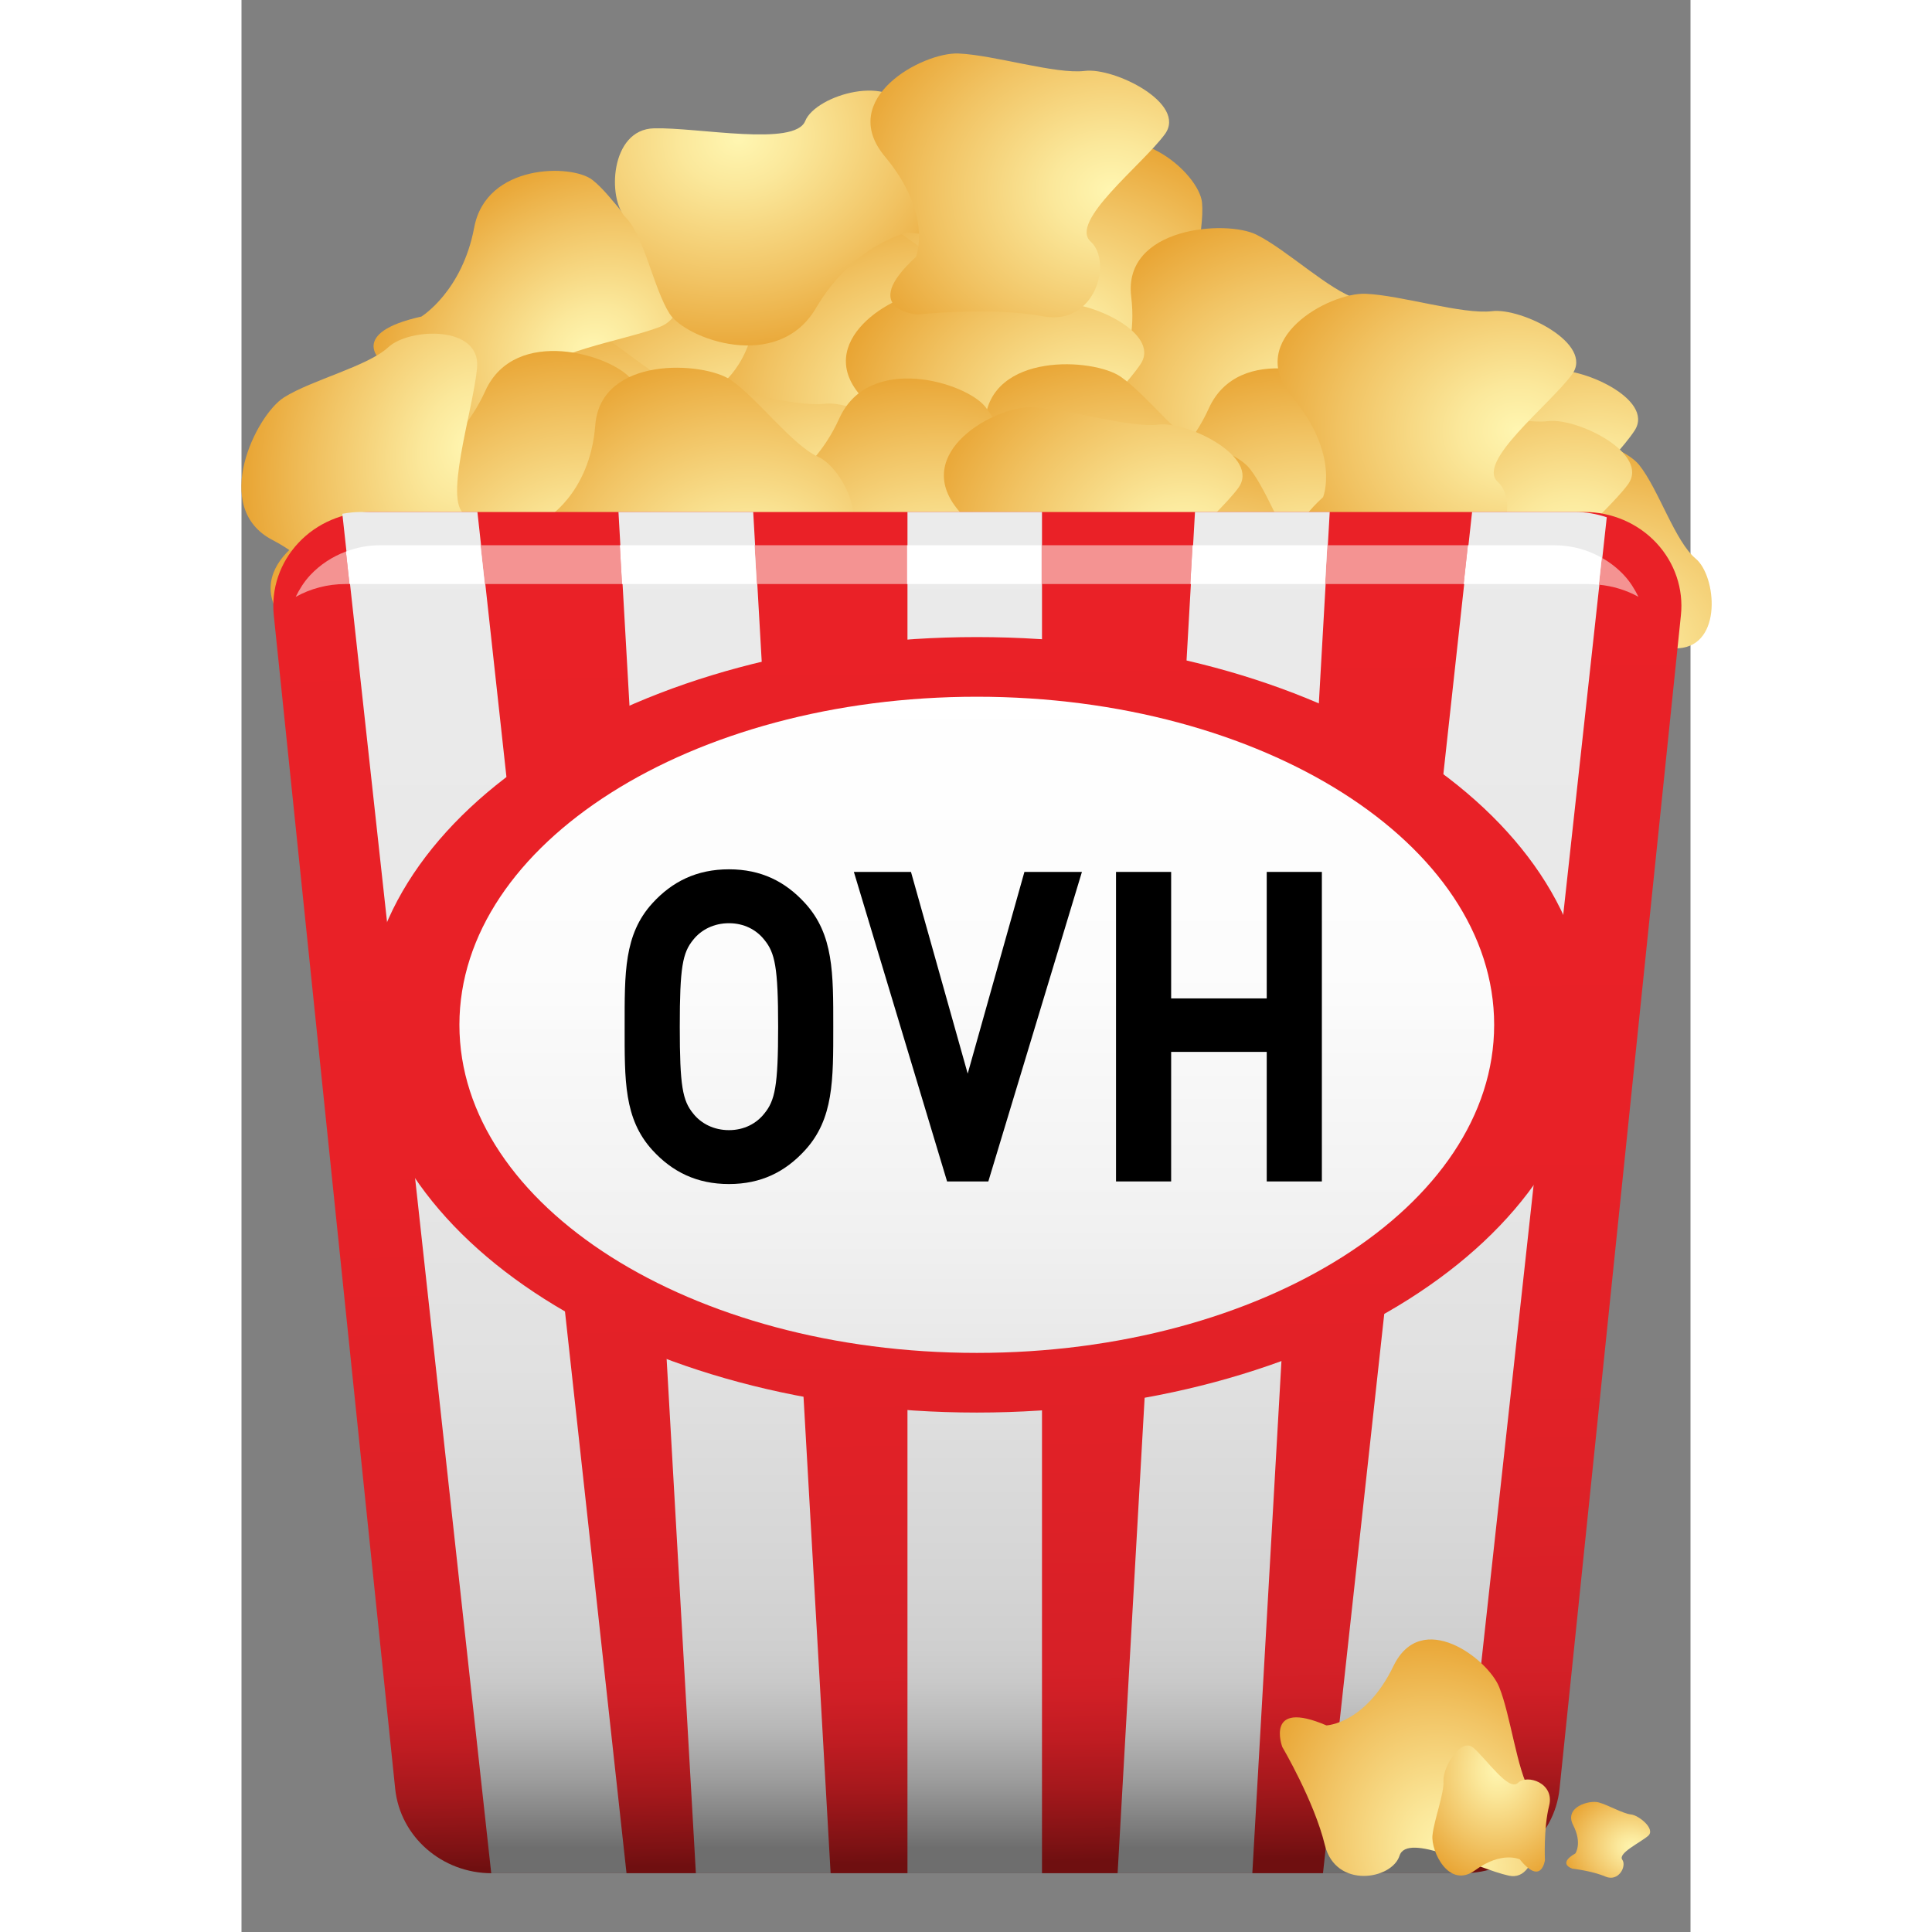 <?xml version="1.0" encoding="UTF-8" standalone="no"?>
<!-- Created with Inkscape (http://www.inkscape.org/) -->
<svg
   xmlns:svg="http://www.w3.org/2000/svg"
   xmlns="http://www.w3.org/2000/svg"
   version="1.0"
   width="72"
   height="72"
   viewBox="0 0 480 640"
   id="Layer_1"
   xml:space="preserve"><rect x="0" y="0" width="480" height="640" fill="#808080" stroke="none"/><defs
   id="defs608" />
<g
   transform="matrix(1.928,0,0,1.928,-223.219,-295.627)"
   id="g3">
	<g
   id="g5">
		
			<radialGradient
   cx="198.111"
   cy="230.892"
   r="39.985"
   id="SVGID_1_"
   gradientUnits="userSpaceOnUse"
   gradientTransform="matrix(1.233,0,0,1,-39.737,0)">
			<stop
   id="stop8"
   style="stop-color:#fff6b1;stop-opacity:1"
   offset="0" />
			<stop
   id="stop10"
   style="stop-color:#fbe89b;stop-opacity:1"
   offset="0.202" />
			<stop
   id="stop12"
   style="stop-color:#f1c363;stop-opacity:1"
   offset="0.619" />
			<stop
   id="stop14"
   style="stop-color:#e79f2b;stop-opacity:1"
   offset="1" />
		</radialGradient>
		<path
   d="M 186.411,204.562 C 186.411,204.562 195.697,206.045 206.839,198.106 C 217.985,190.162 229.596,201.087 230.056,206.05 C 230.523,211.014 227.734,219.952 229.127,223.925 C 230.523,227.898 224.489,238.817 217.522,236.336 C 210.555,233.859 197.09,224.917 193.373,228.392 C 189.658,231.867 175.733,230.873 176.659,223.425 C 177.586,215.979 174.337,206.05 174.337,206.05 C 174.337,206.05 173.874,197.609 186.411,204.562 z"
   id="path16"
   style="fill:url(#SVGID_1_)" />
		
			<radialGradient
   cx="227.352"
   cy="260.132"
   r="39.985"
   id="SVGID_2_"
   gradientUnits="userSpaceOnUse"
   gradientTransform="matrix(1.233,0,0,1,-39.737,0)">
			<stop
   id="stop19"
   style="stop-color:#fff6b1;stop-opacity:1"
   offset="0" />
			<stop
   id="stop21"
   style="stop-color:#fbe89b;stop-opacity:1"
   offset="0.202" />
			<stop
   id="stop23"
   style="stop-color:#f1c363;stop-opacity:1"
   offset="0.619" />
			<stop
   id="stop25"
   style="stop-color:#e79f2b;stop-opacity:1"
   offset="1" />
		</radialGradient>
		<path
   d="M 222.449,233.798 C 222.449,233.798 231.738,235.285 242.883,227.343 C 254.029,219.402 265.642,230.322 266.101,235.291 C 266.567,240.251 263.779,249.191 265.174,253.165 C 266.567,257.132 260.531,268.057 253.57,265.578 C 246.602,263.093 233.134,254.157 229.42,257.632 C 225.704,261.105 211.776,260.113 212.703,252.665 C 213.629,245.217 210.385,235.291 210.385,235.291 C 210.385,235.291 209.917,226.85 222.449,233.798 z"
   id="path27"
   style="fill:url(#SVGID_2_)" />
		
			<radialGradient
   cx="1562.561"
   cy="929.991"
   r="39.987"
   id="SVGID_3_"
   gradientUnits="userSpaceOnUse"
   gradientTransform="matrix(0.719,-0.812,1.002,0.583,-1870.008,967.633)">
			<stop
   id="stop30"
   style="stop-color:#fff6b1;stop-opacity:1"
   offset="0" />
			<stop
   id="stop32"
   style="stop-color:#fbe89b;stop-opacity:1"
   offset="0.202" />
			<stop
   id="stop34"
   style="stop-color:#f1c363;stop-opacity:1"
   offset="0.619" />
			<stop
   id="stop36"
   style="stop-color:#e79f2b;stop-opacity:1"
   offset="1" />
		</radialGradient>
		<path
   d="M 147.71,237.052 C 147.71,237.052 154.61,231.804 153.159,219.825 C 151.703,207.85 169.412,206.568 174.656,209.157 C 179.895,211.752 187.227,218.799 192.015,220.196 C 196.798,221.593 204.227,231.939 197.672,235.082 C 191.131,238.222 174.323,241.886 175.641,246.363 C 176.95,250.834 167.835,259.433 160.916,254.479 C 154.002,249.527 142.161,245.874 142.161,245.874 C 142.161,245.874 133.44,241.259 147.71,237.052 z"
   id="path38"
   style="fill:url(#SVGID_3_)" />
		
			<radialGradient
   cx="1591.233"
   cy="974.046"
   r="39.98"
   id="SVGID_4_"
   gradientUnits="userSpaceOnUse"
   gradientTransform="matrix(0.719,-0.812,1.002,0.583,-1870.008,967.633)">
			<stop
   id="stop41"
   style="stop-color:#fff6b1;stop-opacity:1"
   offset="0" />
			<stop
   id="stop43"
   style="stop-color:#fbe89b;stop-opacity:1"
   offset="0.202" />
			<stop
   id="stop45"
   style="stop-color:#f1c363;stop-opacity:1"
   offset="0.619" />
			<stop
   id="stop47"
   style="stop-color:#e79f2b;stop-opacity:1"
   offset="1" />
		</radialGradient>
		<path
   d="M 212.446,239.443 C 212.446,239.443 219.347,234.186 217.889,222.218 C 216.433,210.241 234.146,208.96 239.386,211.552 C 244.632,214.134 251.955,221.183 256.745,222.585 C 261.536,223.976 268.957,234.326 262.408,237.468 C 255.861,240.611 239.059,244.272 240.37,248.75 C 241.686,253.223 232.569,261.822 225.649,256.868 C 218.734,251.914 206.896,248.267 206.896,248.267 C 206.896,248.267 198.169,243.648 212.446,239.443 z"
   id="path49"
   style="fill:url(#SVGID_4_)" />
		
			<radialGradient
   cx="1890.649"
   cy="1811.092"
   r="39.98"
   id="SVGID_5_"
   gradientUnits="userSpaceOnUse"
   gradientTransform="matrix(9.03e-2,-0.997,1.23,7.32e-2,-2185.596,1996.854)">
			<stop
   id="stop52"
   style="stop-color:#fff6b1;stop-opacity:1"
   offset="0" />
			<stop
   id="stop54"
   style="stop-color:#fbe89b;stop-opacity:1"
   offset="0.202" />
			<stop
   id="stop56"
   style="stop-color:#f1c363;stop-opacity:1"
   offset="0.619" />
			<stop
   id="stop58"
   style="stop-color:#e79f2b;stop-opacity:1"
   offset="1" />
		</radialGradient>
		<path
   d="M 178.175,256.598 C 178.175,256.598 180.684,249.197 171.734,239.598 C 162.783,229.999 177.065,221.405 183.202,221.392 C 189.341,221.381 200.126,224.292 205.111,223.455 C 210.095,222.62 223.083,228.299 219.522,233.758 C 215.963,239.208 203.989,249.448 207.986,252.711 C 211.991,255.969 209.746,267.163 200.658,265.864 C 191.571,264.568 179.123,266.471 179.123,266.471 C 179.123,266.471 168.714,266.233 178.175,256.598 z"
   id="path60"
   style="fill:url(#SVGID_5_)" />
		
			<radialGradient
   cx="1238.262"
   cy="575.541"
   r="34.787"
   id="SVGID_6_"
   gradientUnits="userSpaceOnUse"
   gradientTransform="matrix(0.922,-0.792,0.75,0.693,-1397.54,795.294)">
			<stop
   id="stop63"
   style="stop-color:#fff6b1;stop-opacity:1"
   offset="0" />
			<stop
   id="stop65"
   style="stop-color:#fbe89b;stop-opacity:1"
   offset="0.202" />
			<stop
   id="stop67"
   style="stop-color:#f1c363;stop-opacity:1"
   offset="0.619" />
			<stop
   id="stop69"
   style="stop-color:#e79f2b;stop-opacity:1"
   offset="1" />
		</radialGradient>
		<path
   d="M 146.681,207.726 C 146.681,207.726 153.691,203.433 155.761,192.414 C 157.834,181.394 172.512,181.495 176.049,184.231 C 179.595,186.963 183.613,193.91 187.108,195.528 C 190.607,197.144 193.807,207.099 187.65,209.501 C 181.502,211.897 166.908,214.037 166.76,218.203 C 166.606,222.376 156.899,229.564 152.642,224.55 C 148.387,219.547 139.796,215.374 139.796,215.374 C 139.796,215.374 133.989,210.54 146.681,207.726 z"
   id="path71"
   style="fill:url(#SVGID_6_)" />
		
			<radialGradient
   cx="239.284"
   cy="212.994"
   r="39.985"
   id="SVGID_7_"
   gradientUnits="userSpaceOnUse"
   gradientTransform="matrix(1.233,0,0,1,-39.737,0)">
			<stop
   id="stop74"
   style="stop-color:#fff6b1;stop-opacity:1"
   offset="0" />
			<stop
   id="stop76"
   style="stop-color:#fbe89b;stop-opacity:1"
   offset="0.202" />
			<stop
   id="stop78"
   style="stop-color:#f1c363;stop-opacity:1"
   offset="0.619" />
			<stop
   id="stop80"
   style="stop-color:#e79f2b;stop-opacity:1"
   offset="1" />
		</radialGradient>
		<path
   d="M 237.165,186.658 C 237.165,186.658 246.453,188.143 257.602,180.204 C 268.737,172.26 280.349,183.185 280.813,188.143 C 281.277,193.112 278.491,202.054 279.885,206.023 C 281.277,209.994 275.245,220.919 268.274,218.436 C 261.313,215.955 247.848,207.017 244.135,210.488 C 240.414,213.965 226.489,212.973 227.417,205.525 C 228.344,198.077 225.092,188.143 225.092,188.143 C 225.092,188.143 224.63,179.706 237.165,186.658 z"
   id="path82"
   style="fill:url(#SVGID_7_)" />
		
			<radialGradient
   cx="268.523"
   cy="242.234"
   r="39.984"
   id="SVGID_8_"
   gradientUnits="userSpaceOnUse"
   gradientTransform="matrix(1.233,0,0,1,-39.737,0)">
			<stop
   id="stop85"
   style="stop-color:#fff6b1;stop-opacity:1"
   offset="0" />
			<stop
   id="stop87"
   style="stop-color:#fbe89b;stop-opacity:1"
   offset="0.202" />
			<stop
   id="stop89"
   style="stop-color:#f1c363;stop-opacity:1"
   offset="0.619" />
			<stop
   id="stop91"
   style="stop-color:#e79f2b;stop-opacity:1"
   offset="1" />
		</radialGradient>
		<path
   d="M 273.214,215.899 C 273.214,215.899 282.495,217.388 293.64,209.44 C 304.785,201.496 316.397,212.419 316.86,217.388 C 317.324,222.353 314.538,231.293 315.933,235.262 C 317.324,239.235 311.287,250.156 304.325,247.677 C 297.358,245.196 283.891,236.254 280.178,239.731 C 276.463,243.21 262.534,242.21 263.462,234.767 C 264.389,227.319 261.142,217.389 261.142,217.389 C 261.142,217.389 260.675,208.949 273.214,215.899 z"
   id="path93"
   style="fill:url(#SVGID_8_)" />
		
			<radialGradient
   cx="1601.11"
   cy="953.002"
   r="39.988"
   id="SVGID_9_"
   gradientUnits="userSpaceOnUse"
   gradientTransform="matrix(0.719,-0.812,1.002,0.583,-1870.008,967.633)">
			<stop
   id="stop96"
   style="stop-color:#fff6b1;stop-opacity:1"
   offset="0" />
			<stop
   id="stop98"
   style="stop-color:#fbe89b;stop-opacity:1"
   offset="0.202" />
			<stop
   id="stop100"
   style="stop-color:#f1c363;stop-opacity:1"
   offset="0.619" />
			<stop
   id="stop102"
   style="stop-color:#e79f2b;stop-opacity:1"
   offset="1" />
		</radialGradient>
		<path
   d="M 198.466,219.153 C 198.466,219.153 205.373,213.901 203.916,201.93 C 202.458,189.947 220.166,188.669 225.415,191.256 C 230.653,193.849 237.983,200.9 242.769,202.291 C 247.557,203.69 254.98,214.041 248.437,217.185 C 241.886,220.321 225.083,223.989 226.396,228.46 C 227.71,232.933 218.594,241.536 211.676,236.582 C 204.76,231.622 192.921,227.977 192.921,227.977 C 192.921,227.977 184.195,223.36 198.466,219.153 z"
   id="path104"
   style="fill:url(#SVGID_9_)" />
		
			<radialGradient
   cx="1629.786"
   cy="997.05"
   r="39.987"
   id="SVGID_10_"
   gradientUnits="userSpaceOnUse"
   gradientTransform="matrix(0.719,-0.812,1.002,0.583,-1870.008,967.633)">
			<stop
   id="stop107"
   style="stop-color:#fff6b1;stop-opacity:1"
   offset="0" />
			<stop
   id="stop109"
   style="stop-color:#fbe89b;stop-opacity:1"
   offset="0.202" />
			<stop
   id="stop111"
   style="stop-color:#f1c363;stop-opacity:1"
   offset="0.619" />
			<stop
   id="stop113"
   style="stop-color:#e79f2b;stop-opacity:1"
   offset="1" />
		</radialGradient>
		<path
   d="M 263.199,221.542 C 263.199,221.542 270.101,216.29 268.644,204.313 C 267.195,192.336 284.903,191.057 290.145,193.647 C 295.388,196.238 302.714,203.285 307.505,204.682 C 312.287,206.082 319.711,216.425 313.162,219.572 C 306.616,222.714 289.818,226.374 291.127,230.847 C 292.44,235.325 283.323,243.921 276.407,238.967 C 269.487,234.017 257.651,230.364 257.651,230.364 C 257.651,230.364 248.93,225.745 263.199,221.542 z"
   id="path115"
   style="fill:url(#SVGID_10_)" />
		
			<radialGradient
   cx="1911.509"
   cy="1850.837"
   r="39.992"
   id="SVGID_11_"
   gradientUnits="userSpaceOnUse"
   gradientTransform="matrix(9.03e-2,-0.997,1.23,7.32e-2,-2185.596,1996.854)">
			<stop
   id="stop118"
   style="stop-color:#fff6b1;stop-opacity:1"
   offset="0" />
			<stop
   id="stop120"
   style="stop-color:#fbe89b;stop-opacity:1"
   offset="0.202" />
			<stop
   id="stop122"
   style="stop-color:#f1c363;stop-opacity:1"
   offset="0.619" />
			<stop
   id="stop124"
   style="stop-color:#e79f2b;stop-opacity:1"
   offset="1" />
		</radialGradient>
		<path
   d="M 228.937,238.694 C 228.937,238.694 231.443,231.293 222.491,221.694 C 213.543,212.102 227.821,203.509 233.964,203.495 C 240.101,203.48 250.884,206.391 255.868,205.556 C 260.851,204.714 273.842,210.4 270.274,215.854 C 266.715,221.304 254.747,231.547 258.748,234.807 C 262.745,238.065 260.502,249.261 251.411,247.965 C 242.328,246.669 229.882,248.572 229.882,248.572 C 229.882,248.572 219.469,248.33 228.937,238.694 z"
   id="path126"
   style="fill:url(#SVGID_11_)" />
		
			<radialGradient
   cx="1905.109"
   cy="1920.318"
   r="39.988"
   id="SVGID_12_"
   gradientUnits="userSpaceOnUse"
   gradientTransform="matrix(9.03e-2,-0.997,1.23,7.32e-2,-2185.596,1996.854)">
			<stop
   id="stop129"
   style="stop-color:#fff6b1;stop-opacity:1"
   offset="0" />
			<stop
   id="stop131"
   style="stop-color:#fbe89b;stop-opacity:1"
   offset="0.202" />
			<stop
   id="stop133"
   style="stop-color:#f1c363;stop-opacity:1"
   offset="0.619" />
			<stop
   id="stop135"
   style="stop-color:#e79f2b;stop-opacity:1"
   offset="1" />
		</radialGradient>
		<path
   d="M 313.788,250.163 C 313.788,250.163 316.293,242.762 307.345,233.165 C 298.397,223.566 312.674,214.974 318.813,214.963 C 324.948,214.952 335.736,217.854 340.72,217.025 C 345.699,216.184 358.69,221.87 355.131,227.319 C 351.568,232.773 339.595,243.014 343.6,246.274 C 347.597,249.53 345.356,260.728 336.268,259.432 C 327.18,258.136 314.733,260.035 314.733,260.035 C 314.733,260.035 304.324,259.794 313.788,250.163 z"
   id="path137"
   style="fill:url(#SVGID_12_)" />
		
			<radialGradient
   cx="-222.773"
   cy="3500.731"
   r="39.984"
   id="SVGID_13_"
   gradientUnits="userSpaceOnUse"
   gradientTransform="matrix(-1.136,0.432,-0.47,-0.906,1593.492,3445.08)">
			<stop
   id="stop140"
   style="stop-color:#fff6b1;stop-opacity:1"
   offset="0" />
			<stop
   id="stop142"
   style="stop-color:#fbe89b;stop-opacity:1"
   offset="0.202" />
			<stop
   id="stop144"
   style="stop-color:#f1c363;stop-opacity:1"
   offset="0.619" />
			<stop
   id="stop146"
   style="stop-color:#e79f2b;stop-opacity:1"
   offset="1" />
		</radialGradient>
		<path
   d="M 230.256,193.28 C 230.256,193.28 221.001,195.19 214.462,206.292 C 207.927,217.402 192.095,211.563 189.331,207.228 C 186.575,202.892 184.939,193.811 181.789,190.698 C 178.634,187.588 179.067,175.568 186.65,175.381 C 194.239,175.192 210.847,178.573 212.636,174.117 C 214.428,169.665 227.729,165.688 230.378,172.763 C 233.019,179.836 240.68,187.704 240.68,187.704 C 240.68,187.704 245.074,195.19 230.256,193.28 z"
   id="path148"
   style="fill:url(#SVGID_13_)" />
		
			<radialGradient
   cx="1077.102"
   cy="465.21"
   r="39.986"
   id="SVGID_14_"
   gradientUnits="userSpaceOnUse"
   gradientTransform="matrix(1.084,-0.477,0.588,0.879,-1141.416,357.851)">
			<stop
   id="stop151"
   style="stop-color:#fff6b1;stop-opacity:1"
   offset="0" />
			<stop
   id="stop153"
   style="stop-color:#fbe89b;stop-opacity:1"
   offset="0.202" />
			<stop
   id="stop155"
   style="stop-color:#f1c363;stop-opacity:1"
   offset="0.619" />
			<stop
   id="stop157"
   style="stop-color:#e79f2b;stop-opacity:1"
   offset="1" />
		</radialGradient>
		<path
   d="M 267.822,237.057 C 267.822,237.057 276.867,234.773 281.984,223.483 C 287.114,212.189 303.743,217.299 307.067,221.483 C 310.39,225.669 313.198,234.602 316.756,237.558 C 320.315,240.509 321.433,252.441 313.854,252.959 C 306.273,253.472 289.179,250.821 287.959,255.315 C 286.735,259.806 273.908,264.315 270.35,257.414 C 266.779,250.507 258.089,243.035 258.089,243.035 C 258.089,243.035 252.725,235.797 267.822,237.057 z"
   id="path159"
   style="fill:url(#SVGID_14_)" />
		
			<radialGradient
   cx="1106.343"
   cy="494.451"
   r="39.993"
   id="SVGID_15_"
   gradientUnits="userSpaceOnUse"
   gradientTransform="matrix(1.084,-0.477,0.588,0.879,-1141.416,357.851)">
			<stop
   id="stop162"
   style="stop-color:#fff6b1;stop-opacity:1"
   offset="0" />
			<stop
   id="stop164"
   style="stop-color:#fbe89b;stop-opacity:1"
   offset="0.202" />
			<stop
   id="stop166"
   style="stop-color:#f1c363;stop-opacity:1"
   offset="0.619" />
			<stop
   id="stop168"
   style="stop-color:#e79f2b;stop-opacity:1"
   offset="1" />
		</radialGradient>
		<path
   d="M 316.701,248.814 C 316.701,248.814 325.735,246.53 330.863,235.24 C 335.984,223.948 352.617,229.054 355.937,233.241 C 359.268,237.425 362.072,246.362 365.63,249.316 C 369.189,252.263 370.305,264.202 362.724,264.714 C 355.143,265.225 338.048,262.579 336.833,267.069 C 335.61,271.561 322.778,276.073 319.216,269.17 C 315.657,262.263 306.959,254.794 306.959,254.794 C 306.959,254.794 301.597,247.555 316.701,248.814 z"
   id="path170"
   style="fill:url(#SVGID_15_)" />
		
			<radialGradient
   cx="1885.054"
   cy="1779.624"
   r="39.982"
   id="SVGID_16_"
   gradientUnits="userSpaceOnUse"
   gradientTransform="matrix(0.154,-0.992,1.223,0.125,-2180.273,1916.676)">
			<stop
   id="stop173"
   style="stop-color:#fff6b1;stop-opacity:1"
   offset="0" />
			<stop
   id="stop175"
   style="stop-color:#fbe89b;stop-opacity:1"
   offset="0.202" />
			<stop
   id="stop177"
   style="stop-color:#f1c363;stop-opacity:1"
   offset="0.619" />
			<stop
   id="stop179"
   style="stop-color:#e79f2b;stop-opacity:1"
   offset="1" />
		</radialGradient>
		<path
   d="M 252.913,280.588 C 252.913,280.588 255.892,273.301 247.572,263.339 C 239.249,253.373 254.068,245.397 260.198,245.646 C 266.328,245.895 276.915,249.256 281.941,248.634 C 286.972,248.011 299.579,254.234 295.674,259.527 C 291.763,264.822 279.146,274.539 282.933,277.965 C 286.719,281.393 283.759,292.475 274.765,290.795 C 265.776,289.112 253.222,290.488 253.222,290.488 C 253.222,290.488 242.84,289.803 252.913,280.588 z"
   id="path181"
   style="fill:url(#SVGID_16_)" />
		
			<radialGradient
   cx="1913.731"
   cy="1823.671"
   r="39.98"
   id="SVGID_17_"
   gradientUnits="userSpaceOnUse"
   gradientTransform="matrix(0.154,-0.992,1.223,0.125,-2180.273,1916.676)">
			<stop
   id="stop184"
   style="stop-color:#fff6b1;stop-opacity:1"
   offset="0" />
			<stop
   id="stop186"
   style="stop-color:#fbe89b;stop-opacity:1"
   offset="0.202" />
			<stop
   id="stop188"
   style="stop-color:#f1c363;stop-opacity:1"
   offset="0.619" />
			<stop
   id="stop190"
   style="stop-color:#e79f2b;stop-opacity:1"
   offset="1" />
		</radialGradient>
		<path
   d="M 311.215,257.649 C 311.215,257.649 314.198,250.362 305.879,240.398 C 297.553,230.432 312.374,222.46 318.506,222.711 C 324.634,222.951 335.221,226.315 340.247,225.692 C 345.283,225.069 357.883,231.292 353.976,236.588 C 350.07,241.881 337.453,251.598 341.235,255.03 C 345.021,258.449 342.061,269.533 333.07,267.857 C 324.079,266.178 311.524,267.552 311.524,267.552 C 311.524,267.552 301.144,266.866 311.215,257.649 z"
   id="path192"
   style="fill:url(#SVGID_17_)" />
		
			<radialGradient
   cx="1721.787"
   cy="2704.376"
   r="39.992"
   id="SVGID_18_"
   gradientUnits="userSpaceOnUse"
   gradientTransform="matrix(-0.507,-0.911,1.124,-0.411,-1852.983,2943.221)">
			<stop
   id="stop195"
   style="stop-color:#fff6b1;stop-opacity:1"
   offset="0" />
			<stop
   id="stop197"
   style="stop-color:#fbe89b;stop-opacity:1"
   offset="0.202" />
			<stop
   id="stop199"
   style="stop-color:#f1c363;stop-opacity:1"
   offset="0.619" />
			<stop
   id="stop201"
   style="stop-color:#e79f2b;stop-opacity:1"
   offset="1" />
		</radialGradient>
		<path
   d="M 291.176,285.98 C 291.176,285.98 289.033,278.5 275.524,273.528 C 262.019,268.557 269.518,255.479 274.908,253.096 C 280.29,250.707 291.487,249.093 295.375,246.431 C 299.265,243.769 314.019,243.737 314.096,249.91 C 314.174,256.081 309.666,269.713 315.101,271.031 C 320.532,272.347 325.142,283.055 316.393,285.431 C 307.64,287.805 297.818,294.296 297.818,294.296 C 297.818,294.296 288.524,298.107 291.176,285.98 z"
   id="path203"
   style="fill:url(#SVGID_18_)" />
		
			<radialGradient
   cx="1452.137"
   cy="765.352"
   r="39.985"
   id="SVGID_19_"
   gradientUnits="userSpaceOnUse"
   gradientTransform="matrix(0.87,-0.708,0.873,0.706,-1661.678,738.359)">
			<stop
   id="stop206"
   style="stop-color:#fff6b1;stop-opacity:1"
   offset="0" />
			<stop
   id="stop208"
   style="stop-color:#fbe89b;stop-opacity:1"
   offset="0.202" />
			<stop
   id="stop210"
   style="stop-color:#f1c363;stop-opacity:1"
   offset="0.619" />
			<stop
   id="stop212"
   style="stop-color:#e79f2b;stop-opacity:1"
   offset="1" />
		</radialGradient>
		<path
   d="M 234.719,242.088 C 234.719,242.088 242.576,237.806 243.508,225.79 C 244.44,213.783 262.173,214.826 266.835,218.061 C 271.497,221.302 277.34,229.216 281.787,231.216 C 286.238,233.223 291.513,244.402 284.427,246.652 C 277.346,248.897 260.031,250.322 260.448,254.913 C 260.86,259.498 250.153,266.798 244.311,261.007 C 238.463,255.22 227.5,250.075 227.5,250.075 C 227.5,250.075 219.798,244.382 234.719,242.088 z"
   id="path214"
   style="fill:url(#SVGID_19_)" />
		
			<radialGradient
   cx="989.884"
   cy="414.507"
   r="39.989"
   id="SVGID_20_"
   gradientUnits="userSpaceOnUse"
   gradientTransform="matrix(1.084,-0.477,0.588,0.879,-1141.416,357.851)">
			<stop
   id="stop217"
   style="stop-color:#fff6b1;stop-opacity:1"
   offset="0" />
			<stop
   id="stop219"
   style="stop-color:#fbe89b;stop-opacity:1"
   offset="0.202" />
			<stop
   id="stop221"
   style="stop-color:#f1c363;stop-opacity:1"
   offset="0.619" />
			<stop
   id="stop223"
   style="stop-color:#e79f2b;stop-opacity:1"
   offset="1" />
		</radialGradient>
		<path
   d="M 143.508,234.073 C 143.508,234.073 152.546,231.789 157.669,220.497 C 162.794,209.206 179.42,214.315 182.749,218.498 C 186.076,222.684 188.88,231.617 192.442,234.568 C 195.999,237.522 197.115,249.458 189.533,249.971 C 181.949,250.48 164.862,247.831 163.642,252.328 C 162.417,256.82 149.593,261.332 146.026,254.429 C 142.466,247.522 133.771,240.048 133.771,240.048 C 133.771,240.048 128.409,232.811 143.508,234.073 z"
   id="path225"
   style="fill:url(#SVGID_20_)" />
		
			<radialGradient
   cx="1019.122"
   cy="443.741"
   r="39.986"
   id="SVGID_21_"
   gradientUnits="userSpaceOnUse"
   gradientTransform="matrix(1.084,-0.477,0.588,0.879,-1141.416,357.851)">
			<stop
   id="stop228"
   style="stop-color:#fff6b1;stop-opacity:1"
   offset="0" />
			<stop
   id="stop230"
   style="stop-color:#fbe89b;stop-opacity:1"
   offset="0.202" />
			<stop
   id="stop232"
   style="stop-color:#f1c363;stop-opacity:1"
   offset="0.619" />
			<stop
   id="stop234"
   style="stop-color:#e79f2b;stop-opacity:1"
   offset="1" />
		</radialGradient>
		<path
   d="M 192.376,245.831 C 192.376,245.831 201.415,243.547 206.543,232.253 C 211.668,220.961 228.298,226.075 231.625,230.259 C 234.946,234.443 237.754,243.378 241.311,246.334 C 244.873,249.281 245.984,261.215 238.408,261.728 C 230.822,262.241 213.737,259.597 212.514,264.085 C 211.293,268.58 198.463,273.091 194.9,266.186 C 191.337,259.281 182.641,251.814 182.641,251.814 C 182.641,251.814 177.276,244.573 192.376,245.831 z"
   id="path236"
   style="fill:url(#SVGID_21_)" />
		
			<radialGradient
   cx="1875.386"
   cy="1679.202"
   r="39.99"
   id="SVGID_22_"
   gradientUnits="userSpaceOnUse"
   gradientTransform="matrix(0.154,-0.992,1.223,0.125,-2180.273,1916.676)">
			<stop
   id="stop239"
   style="stop-color:#fff6b1;stop-opacity:1"
   offset="0" />
			<stop
   id="stop241"
   style="stop-color:#fbe89b;stop-opacity:1"
   offset="0.202" />
			<stop
   id="stop243"
   style="stop-color:#f1c363;stop-opacity:1"
   offset="0.619" />
			<stop
   id="stop245"
   style="stop-color:#e79f2b;stop-opacity:1"
   offset="1" />
		</radialGradient>
		<path
   d="M 128.593,277.599 C 128.593,277.599 131.573,270.314 123.255,260.359 C 114.935,250.393 129.751,242.415 135.883,242.664 C 142.007,242.913 152.594,246.272 157.629,245.647 C 162.656,245.025 175.261,251.253 171.354,256.543 C 167.444,261.842 154.829,271.557 158.614,274.981 C 162.397,278.414 159.444,289.493 150.446,287.813 C 141.454,286.132 128.903,287.508 128.903,287.508 C 128.903,287.508 118.522,286.822 128.593,277.599 z"
   id="path247"
   style="fill:url(#SVGID_22_)" />
		
			<radialGradient
   cx="1904.069"
   cy="1723.253"
   r="39.988"
   id="SVGID_23_"
   gradientUnits="userSpaceOnUse"
   gradientTransform="matrix(0.154,-0.992,1.223,0.125,-2180.273,1916.676)">
			<stop
   id="stop250"
   style="stop-color:#fff6b1;stop-opacity:1"
   offset="0" />
			<stop
   id="stop252"
   style="stop-color:#fbe89b;stop-opacity:1"
   offset="0.202" />
			<stop
   id="stop254"
   style="stop-color:#f1c363;stop-opacity:1"
   offset="0.619" />
			<stop
   id="stop256"
   style="stop-color:#e79f2b;stop-opacity:1"
   offset="1" />
		</radialGradient>
		<path
   d="M 186.896,254.664 C 186.896,254.664 189.877,247.379 181.559,237.417 C 173.238,227.449 188.053,219.478 194.185,219.722 C 200.311,219.971 210.899,223.33 215.929,222.712 C 220.96,222.085 233.57,228.31 229.656,233.609 C 225.749,238.898 213.133,248.617 216.916,252.043 C 220.703,255.469 217.746,266.549 208.751,264.87 C 199.763,263.191 187.207,264.563 187.207,264.563 C 187.207,264.563 176.822,263.883 186.896,254.664 z"
   id="path258"
   style="fill:url(#SVGID_23_)" />
		
			<radialGradient
   cx="1765.98"
   cy="2613.683"
   r="39.983"
   id="SVGID_24_"
   gradientUnits="userSpaceOnUse"
   gradientTransform="matrix(-0.507,-0.911,1.124,-0.411,-1852.983,2943.221)">
			<stop
   id="stop261"
   style="stop-color:#fff6b1;stop-opacity:1"
   offset="0" />
			<stop
   id="stop263"
   style="stop-color:#fbe89b;stop-opacity:1"
   offset="0.202" />
			<stop
   id="stop265"
   style="stop-color:#f1c363;stop-opacity:1"
   offset="0.619" />
			<stop
   id="stop267"
   style="stop-color:#e79f2b;stop-opacity:1"
   offset="1" />
		</radialGradient>
		<path
   d="M 166.862,282.999 C 166.862,282.999 164.716,275.519 151.205,270.545 C 137.701,265.574 145.2,252.498 150.581,250.111 C 155.973,247.724 167.168,246.112 171.054,243.444 C 174.943,240.787 189.704,240.753 189.775,246.925 C 189.854,253.1 185.345,266.733 190.783,268.048 C 196.217,269.364 200.823,280.07 192.074,282.448 C 183.319,284.824 173.503,291.306 173.503,291.306 C 173.503,291.306 164.204,295.126 166.862,282.999 z"
   id="path269"
   style="fill:url(#SVGID_24_)" />
		
			<radialGradient
   cx="1706.982"
   cy="2220.532"
   r="39.987"
   id="SVGID_25_"
   gradientUnits="userSpaceOnUse"
   gradientTransform="matrix(-0.313,-1.078,0.991,-0.529,-1511.16,3244.577)">
			<stop
   id="stop272"
   style="stop-color:#fff6b1;stop-opacity:1"
   offset="0" />
			<stop
   id="stop274"
   style="stop-color:#fbe89b;stop-opacity:1"
   offset="0.202" />
			<stop
   id="stop276"
   style="stop-color:#f1c363;stop-opacity:1"
   offset="0.619" />
			<stop
   id="stop278"
   style="stop-color:#e79f2b;stop-opacity:1"
   offset="1" />
		</radialGradient>
		<path
   d="M 132.676,260.56 C 132.676,260.56 131.795,251.661 121.099,246.114 C 110.4,240.57 118.274,224.652 123.074,221.617 C 127.872,218.589 137.437,216.292 141.016,212.978 C 144.596,209.657 156.949,209.157 156.253,216.558 C 155.566,223.959 150.129,240.461 154.518,241.867 C 158.898,243.28 161.45,255.978 153.839,259.105 C 146.231,262.235 137.216,270.32 137.216,270.32 C 137.216,270.32 128.976,275.186 132.676,260.56 z"
   id="path280"
   style="fill:url(#SVGID_25_)" />
		
			<radialGradient
   cx="1030.993"
   cy="442.183"
   r="39.986"
   id="SVGID_26_"
   gradientUnits="userSpaceOnUse"
   gradientTransform="matrix(1.084,-0.477,0.588,0.879,-1141.416,357.851)">
			<stop
   id="stop283"
   style="stop-color:#fff6b1;stop-opacity:1"
   offset="0" />
			<stop
   id="stop285"
   style="stop-color:#fbe89b;stop-opacity:1"
   offset="0.202" />
			<stop
   id="stop287"
   style="stop-color:#f1c363;stop-opacity:1"
   offset="0.619" />
			<stop
   id="stop289"
   style="stop-color:#e79f2b;stop-opacity:1"
   offset="1" />
		</radialGradient>
		<path
   d="M 204.325,238.802 C 204.325,238.802 213.368,236.511 218.486,225.223 C 223.615,213.933 240.245,219.039 243.572,223.225 C 246.894,227.413 249.697,236.346 253.257,239.293 C 256.816,242.249 257.934,254.183 250.351,254.694 C 242.768,255.207 225.68,252.565 224.459,257.053 C 223.238,261.543 210.408,266.055 206.85,259.15 C 203.283,252.247 194.59,244.777 194.59,244.777 C 194.59,244.777 189.223,237.537 204.325,238.802 z"
   id="path291"
   style="fill:url(#SVGID_26_)" />
		
			<radialGradient
   cx="1058.332"
   cy="469.087"
   r="39.986"
   id="SVGID_27_"
   gradientUnits="userSpaceOnUse"
   gradientTransform="matrix(1.084,-0.477,0.588,0.879,-1141.416,357.851)">
			<stop
   id="stop294"
   style="stop-color:#fff6b1;stop-opacity:1"
   offset="0" />
			<stop
   id="stop296"
   style="stop-color:#fbe89b;stop-opacity:1"
   offset="0.202" />
			<stop
   id="stop298"
   style="stop-color:#f1c363;stop-opacity:1"
   offset="0.619" />
			<stop
   id="stop300"
   style="stop-color:#e79f2b;stop-opacity:1"
   offset="1" />
		</radialGradient>
		<path
   d="M 249.758,249.411 C 249.758,249.411 258.795,247.13 263.92,235.835 C 269.046,224.545 285.672,229.656 288.999,233.837 C 292.328,238.023 295.136,246.956 298.692,249.912 C 302.251,252.861 303.367,264.797 295.781,265.313 C 288.203,265.819 271.113,263.177 269.891,267.665 C 268.669,272.16 255.84,276.669 252.277,269.764 C 248.715,262.861 240.021,255.388 240.021,255.388 C 240.021,255.388 234.654,248.153 249.758,249.411 z"
   id="path302"
   style="fill:url(#SVGID_27_)" />
		
			<radialGradient
   cx="1877.665"
   cy="1725.828"
   r="39.981"
   id="SVGID_28_"
   gradientUnits="userSpaceOnUse"
   gradientTransform="matrix(0.154,-0.992,1.223,0.125,-2180.273,1916.676)">
			<stop
   id="stop305"
   style="stop-color:#fff6b1;stop-opacity:1"
   offset="0" />
			<stop
   id="stop307"
   style="stop-color:#fbe89b;stop-opacity:1"
   offset="0.202" />
			<stop
   id="stop309"
   style="stop-color:#f1c363;stop-opacity:1"
   offset="0.619" />
			<stop
   id="stop311"
   style="stop-color:#e79f2b;stop-opacity:1"
   offset="1" />
		</radialGradient>
		<path
   d="M 185.971,281.185 C 185.971,281.185 188.951,273.895 180.633,263.932 C 172.313,253.966 187.127,245.994 193.258,246.243 C 199.384,246.49 209.971,249.855 215.005,249.226 C 220.033,248.604 232.637,254.829 228.73,260.128 C 224.826,265.417 212.208,275.138 215.995,278.564 C 219.776,281.985 216.819,293.072 207.825,291.393 C 198.838,289.714 186.283,291.08 186.283,291.08 C 186.283,291.08 175.896,290.402 185.971,281.185 z"
   id="path313"
   style="fill:url(#SVGID_28_)" />
		
			<radialGradient
   cx="1906.344"
   cy="1769.878"
   r="39.986"
   id="SVGID_29_"
   gradientUnits="userSpaceOnUse"
   gradientTransform="matrix(0.154,-0.992,1.223,0.125,-2180.273,1916.676)">
			<stop
   id="stop316"
   style="stop-color:#fff6b1;stop-opacity:1"
   offset="0" />
			<stop
   id="stop318"
   style="stop-color:#fbe89b;stop-opacity:1"
   offset="0.202" />
			<stop
   id="stop320"
   style="stop-color:#f1c363;stop-opacity:1"
   offset="0.619" />
			<stop
   id="stop322"
   style="stop-color:#e79f2b;stop-opacity:1"
   offset="1" />
		</radialGradient>
		<path
   d="M 244.275,258.244 C 244.275,258.244 247.259,250.959 238.933,240.995 C 230.615,231.029 245.43,223.053 251.56,223.302 C 257.687,223.549 268.273,226.912 273.308,226.29 C 278.339,225.663 290.946,231.89 287.033,237.186 C 283.122,242.479 270.512,252.198 274.296,255.624 C 278.082,259.048 275.12,270.132 266.131,268.458 C 257.142,266.772 244.585,268.148 244.585,268.148 C 244.585,268.148 234.203,267.463 244.275,258.244 z"
   id="path324"
   style="fill:url(#SVGID_29_)" />
		
			<radialGradient
   cx="1965.361"
   cy="1752.109"
   r="39.989"
   id="SVGID_30_"
   gradientUnits="userSpaceOnUse"
   gradientTransform="matrix(0.154,-0.992,1.223,0.125,-2180.273,1916.676)">
			<stop
   id="stop327"
   style="stop-color:#fff6b1;stop-opacity:1"
   offset="0" />
			<stop
   id="stop329"
   style="stop-color:#fbe89b;stop-opacity:1"
   offset="0.202" />
			<stop
   id="stop331"
   style="stop-color:#f1c363;stop-opacity:1"
   offset="0.619" />
			<stop
   id="stop333"
   style="stop-color:#e79f2b;stop-opacity:1"
   offset="1" />
		</radialGradient>
		<path
   d="M 231.66,197.47 C 231.66,197.47 234.642,190.183 226.32,180.219 C 218.002,170.256 232.817,162.28 238.953,162.526 C 245.074,162.773 255.662,166.136 260.687,165.516 C 265.722,164.889 278.327,171.114 274.417,176.407 C 270.509,181.704 257.896,191.426 261.683,194.849 C 265.469,198.268 262.507,209.354 253.513,207.681 C 244.529,205.998 231.966,207.371 231.966,207.371 C 231.966,207.371 221.587,206.687 231.66,197.47 z"
   id="path335"
   style="fill:url(#SVGID_30_)" />
		
			<radialGradient
   cx="1931.507"
   cy="1813.573"
   r="39.987"
   id="SVGID_31_"
   gradientUnits="userSpaceOnUse"
   gradientTransform="matrix(0.154,-0.992,1.223,0.125,-2180.273,1916.676)">
			<stop
   id="stop338"
   style="stop-color:#fff6b1;stop-opacity:1"
   offset="0" />
			<stop
   id="stop340"
   style="stop-color:#fbe89b;stop-opacity:1"
   offset="0.202" />
			<stop
   id="stop342"
   style="stop-color:#f1c363;stop-opacity:1"
   offset="0.619" />
			<stop
   id="stop344"
   style="stop-color:#e79f2b;stop-opacity:1"
   offset="1" />
		</radialGradient>
		<path
   d="M 301.611,238.75 C 301.611,238.75 304.594,231.463 296.271,221.499 C 287.951,211.536 302.766,203.561 308.9,203.809 C 315.024,204.056 325.613,207.419 330.644,206.796 C 335.675,206.17 348.279,212.397 344.368,217.69 C 340.458,222.985 327.849,232.706 331.632,236.13 C 335.418,239.547 332.456,250.638 323.467,248.962 C 314.478,247.277 301.921,248.652 301.921,248.652 C 301.921,248.652 291.538,247.969 301.611,238.75 z"
   id="path346"
   style="fill:url(#SVGID_31_)" />
		
			<radialGradient
   cx="1743.58"
   cy="2654.633"
   r="39.978"
   id="SVGID_32_"
   gradientUnits="userSpaceOnUse"
   gradientTransform="matrix(-0.507,-0.911,1.124,-0.411,-1852.983,2943.221)">
			<stop
   id="stop349"
   style="stop-color:#fff6b1;stop-opacity:1"
   offset="0" />
			<stop
   id="stop351"
   style="stop-color:#fbe89b;stop-opacity:1"
   offset="0.202" />
			<stop
   id="stop353"
   style="stop-color:#f1c363;stop-opacity:1"
   offset="0.619" />
			<stop
   id="stop355"
   style="stop-color:#e79f2b;stop-opacity:1"
   offset="1" />
		</radialGradient>
		<path
   d="M 224.238,286.577 C 224.238,286.577 222.09,279.101 208.584,274.127 C 195.072,269.149 202.574,256.078 207.961,253.693 C 213.353,251.308 224.543,249.694 228.431,247.028 C 232.316,244.362 247.083,244.332 247.152,250.505 C 247.229,256.674 242.721,270.306 248.156,271.626 C 253.592,272.944 258.197,283.652 249.449,286.024 C 240.7,288.404 230.877,294.889 230.877,294.889 C 230.877,294.889 221.583,298.707 224.238,286.577 z"
   id="path357"
   style="fill:url(#SVGID_32_)" />
		
			<radialGradient
   cx="1413.375"
   cy="727.321"
   r="39.985"
   id="SVGID_33_"
   gradientUnits="userSpaceOnUse"
   gradientTransform="matrix(0.87,-0.708,0.873,0.706,-1661.678,738.359)">
			<stop
   id="stop360"
   style="stop-color:#fff6b1;stop-opacity:1"
   offset="0" />
			<stop
   id="stop362"
   style="stop-color:#fbe89b;stop-opacity:1"
   offset="0.202" />
			<stop
   id="stop364"
   style="stop-color:#f1c363;stop-opacity:1"
   offset="0.619" />
			<stop
   id="stop366"
   style="stop-color:#e79f2b;stop-opacity:1"
   offset="1" />
		</radialGradient>
		<path
   d="M 167.78,242.687 C 167.78,242.687 175.631,238.398 176.561,226.392 C 177.499,214.38 195.233,215.421 199.893,218.654 C 204.557,221.899 210.397,229.809 214.843,231.814 C 219.296,233.816 224.571,244.995 217.49,247.249 C 210.4,249.494 193.091,250.919 193.507,255.506 C 193.915,260.097 183.215,267.393 177.368,261.604 C 171.523,255.817 160.557,250.668 160.557,250.668 C 160.557,250.668 152.858,244.979 167.78,242.687 z"
   id="path368"
   style="fill:url(#SVGID_33_)" />
	</g>
	<linearGradient
   x1="242.009"
   y1="241.47"
   x2="244.94"
   y2="475.916"
   id="SVGID_34_"
   gradientUnits="userSpaceOnUse">
		<stop
   id="stop371"
   style="stop-color:#ea2127;stop-opacity:1"
   offset="0" />
		<stop
   id="stop373"
   style="stop-color:#e82127;stop-opacity:1"
   offset="0.469" />
		<stop
   id="stop375"
   style="stop-color:#e02127;stop-opacity:1"
   offset="0.697" />
		<stop
   id="stop377"
   style="stop-color:#d62027;stop-opacity:1"
   offset="0.843" />
		<stop
   id="stop379"
   style="stop-color:#d01f26;stop-opacity:1"
   offset="0.867" />
		<stop
   id="stop381"
   style="stop-color:#c01c22;stop-opacity:1"
   offset="0.899" />
		<stop
   id="stop383"
   style="stop-color:#a5181c;stop-opacity:1"
   offset="0.935" />
		<stop
   id="stop385"
   style="stop-color:#7f1214;stop-opacity:1"
   offset="0.974" />
		<stop
   id="stop387"
   style="stop-color:#6f0f10;stop-opacity:1"
   offset="0.989" />
	</linearGradient>
	<path
   d="M 137.927,241.302 C 133.21,241.302 128.712,243.232 125.552,246.612 C 122.387,249.988 120.851,254.505 121.323,259.038 L 142.182,460.664 C 143.034,468.906 150.207,475.187 158.78,475.187 L 325.638,475.187 C 334.215,475.187 341.388,468.906 342.242,460.664 L 363.093,259.038 C 363.566,254.505 362.031,249.989 358.871,246.612 C 355.709,243.232 351.21,241.302 346.497,241.302 L 137.927,241.302 L 137.927,241.302 z"
   id="path389"
   style="fill:url(#SVGID_34_)" />
	<g
   id="g391">
		<linearGradient
   x1="241.76"
   y1="237.634"
   x2="241.76"
   y2="473.43"
   id="SVGID_35_"
   gradientUnits="userSpaceOnUse">
			<stop
   id="stop394"
   style="stop-color:#ebebeb;stop-opacity:1"
   offset="0" />
			<stop
   id="stop396"
   style="stop-color:#e8e8e8;stop-opacity:1"
   offset="0.429" />
			<stop
   id="stop398"
   style="stop-color:#e1e1e1;stop-opacity:1"
   offset="0.637" />
			<stop
   id="stop400"
   style="stop-color:#d4d4d4;stop-opacity:1"
   offset="0.797" />
			<stop
   id="stop402"
   style="stop-color:#cfcfcf;stop-opacity:1"
   offset="0.843" />
			<stop
   id="stop404"
   style="stop-color:#c9c9c9;stop-opacity:1"
   offset="0.868" />
			<stop
   id="stop406"
   style="stop-color:#b8b8b8;stop-opacity:1"
   offset="0.901" />
			<stop
   id="stop408"
   style="stop-color:#9d9d9d;stop-opacity:1"
   offset="0.939" />
			<stop
   id="stop410"
   style="stop-color:#787878;stop-opacity:1"
   offset="0.979" />
			<stop
   id="stop412"
   style="stop-color:#6e6e6e;stop-opacity:1"
   offset="0.989" />
		</linearGradient>
		<rect
   width="23.113"
   height="233.885"
   x="230.203"
   y="241.302"
   id="rect414"
   style="fill:url(#SVGID_35_)" />
		<linearGradient
   x1="284.529"
   y1="237.634"
   x2="284.529"
   y2="473.43"
   id="SVGID_36_"
   gradientUnits="userSpaceOnUse">
			<stop
   id="stop417"
   style="stop-color:#ebebeb;stop-opacity:1"
   offset="0" />
			<stop
   id="stop419"
   style="stop-color:#e8e8e8;stop-opacity:1"
   offset="0.429" />
			<stop
   id="stop421"
   style="stop-color:#e1e1e1;stop-opacity:1"
   offset="0.637" />
			<stop
   id="stop423"
   style="stop-color:#d4d4d4;stop-opacity:1"
   offset="0.797" />
			<stop
   id="stop425"
   style="stop-color:#cfcfcf;stop-opacity:1"
   offset="0.843" />
			<stop
   id="stop427"
   style="stop-color:#c9c9c9;stop-opacity:1"
   offset="0.868" />
			<stop
   id="stop429"
   style="stop-color:#b8b8b8;stop-opacity:1"
   offset="0.901" />
			<stop
   id="stop431"
   style="stop-color:#9d9d9d;stop-opacity:1"
   offset="0.939" />
			<stop
   id="stop433"
   style="stop-color:#787878;stop-opacity:1"
   offset="0.979" />
			<stop
   id="stop435"
   style="stop-color:#6e6e6e;stop-opacity:1"
   offset="0.989" />
		</linearGradient>
		<polygon
   points="279.602,241.302 266.307,475.188 289.454,475.188 302.753,241.302 279.602,241.302 "
   id="polygon437"
   style="fill:url(#SVGID_36_)" />
		<linearGradient
   x1="325.974"
   y1="237.634"
   x2="325.974"
   y2="473.43"
   id="SVGID_37_"
   gradientUnits="userSpaceOnUse">
			<stop
   id="stop440"
   style="stop-color:#ebebeb;stop-opacity:1"
   offset="0" />
			<stop
   id="stop442"
   style="stop-color:#e8e8e8;stop-opacity:1"
   offset="0.429" />
			<stop
   id="stop444"
   style="stop-color:#e1e1e1;stop-opacity:1"
   offset="0.637" />
			<stop
   id="stop446"
   style="stop-color:#d4d4d4;stop-opacity:1"
   offset="0.797" />
			<stop
   id="stop448"
   style="stop-color:#cfcfcf;stop-opacity:1"
   offset="0.843" />
			<stop
   id="stop450"
   style="stop-color:#c9c9c9;stop-opacity:1"
   offset="0.868" />
			<stop
   id="stop452"
   style="stop-color:#b8b8b8;stop-opacity:1"
   offset="0.901" />
			<stop
   id="stop454"
   style="stop-color:#9d9d9d;stop-opacity:1"
   offset="0.939" />
			<stop
   id="stop456"
   style="stop-color:#787878;stop-opacity:1"
   offset="0.979" />
			<stop
   id="stop458"
   style="stop-color:#6e6e6e;stop-opacity:1"
   offset="0.989" />
		</linearGradient>
		<path
   d="M 344.875,241.302 L 327.212,241.302 L 301.595,475.187 L 324.016,475.187 C 324.291,475.187 324.562,475.162 324.838,475.152 L 350.353,242.212 C 348.605,241.626 346.76,241.302 344.875,241.302 z"
   id="path460"
   style="fill:url(#SVGID_37_)" />
		<linearGradient
   x1="198.772"
   y1="237.634"
   x2="198.772"
   y2="473.43"
   id="SVGID_38_"
   gradientUnits="userSpaceOnUse">
			<stop
   id="stop463"
   style="stop-color:#ebebeb;stop-opacity:1"
   offset="0" />
			<stop
   id="stop465"
   style="stop-color:#e8e8e8;stop-opacity:1"
   offset="0.429" />
			<stop
   id="stop467"
   style="stop-color:#e1e1e1;stop-opacity:1"
   offset="0.637" />
			<stop
   id="stop469"
   style="stop-color:#d4d4d4;stop-opacity:1"
   offset="0.797" />
			<stop
   id="stop471"
   style="stop-color:#cfcfcf;stop-opacity:1"
   offset="0.843" />
			<stop
   id="stop473"
   style="stop-color:#c9c9c9;stop-opacity:1"
   offset="0.868" />
			<stop
   id="stop475"
   style="stop-color:#b8b8b8;stop-opacity:1"
   offset="0.901" />
			<stop
   id="stop477"
   style="stop-color:#9d9d9d;stop-opacity:1"
   offset="0.939" />
			<stop
   id="stop479"
   style="stop-color:#787878;stop-opacity:1"
   offset="0.979" />
			<stop
   id="stop481"
   style="stop-color:#6e6e6e;stop-opacity:1"
   offset="0.989" />
		</linearGradient>
		<polygon
   points="180.547,241.302 193.847,475.188 216.997,475.188 203.698,241.302 180.547,241.302 "
   id="polygon483"
   style="fill:url(#SVGID_38_)" />
		<linearGradient
   x1="157.516"
   y1="237.634"
   x2="157.516"
   y2="473.43"
   id="SVGID_39_"
   gradientUnits="userSpaceOnUse">
			<stop
   id="stop486"
   style="stop-color:#ebebeb;stop-opacity:1"
   offset="0" />
			<stop
   id="stop488"
   style="stop-color:#e8e8e8;stop-opacity:1"
   offset="0.429" />
			<stop
   id="stop490"
   style="stop-color:#e1e1e1;stop-opacity:1"
   offset="0.637" />
			<stop
   id="stop492"
   style="stop-color:#d4d4d4;stop-opacity:1"
   offset="0.797" />
			<stop
   id="stop494"
   style="stop-color:#cfcfcf;stop-opacity:1"
   offset="0.843" />
			<stop
   id="stop496"
   style="stop-color:#c9c9c9;stop-opacity:1"
   offset="0.868" />
			<stop
   id="stop498"
   style="stop-color:#b8b8b8;stop-opacity:1"
   offset="0.901" />
			<stop
   id="stop500"
   style="stop-color:#9d9d9d;stop-opacity:1"
   offset="0.939" />
			<stop
   id="stop502"
   style="stop-color:#787878;stop-opacity:1"
   offset="0.979" />
			<stop
   id="stop504"
   style="stop-color:#6e6e6e;stop-opacity:1"
   offset="0.989" />
		</linearGradient>
		<path
   d="M 136.303,241.302 C 135.219,241.302 134.15,241.416 133.103,241.611 L 158.685,475.187 L 181.929,475.187 L 156.312,241.302 L 136.303,241.302 L 136.303,241.302 z"
   id="path506"
   style="fill:url(#SVGID_39_)" />
	</g>
	<g
   id="g508">
		<polygon
   points="302.337,247.016 301.959,253.683 325.768,253.683 326.493,247.016 302.337,247.016 "
   id="polygon510"
   style="fill:#f49392" />
		<polygon
   points="203.931,247.016 204.311,253.683 230.11,253.683 230.11,247.016 203.931,247.016 "
   id="polygon512"
   style="fill:#f49392" />
		<path
   d="M 355.801,255.881 C 355.14,254.548 354.354,253.269 353.306,252.152 C 352.195,250.961 350.903,249.963 349.498,249.164 L 348.992,253.792 C 351.4,254.026 353.723,254.726 355.801,255.881 z"
   id="path514"
   style="fill:#f49392" />
		<polygon
   points="156.848,247.016 157.581,253.683 181.159,253.683 180.78,247.016 156.848,247.016 "
   id="polygon516"
   style="fill:#f49392" />
		<path
   d="M 127.588,252.152 C 126.54,253.273 125.746,254.552 125.086,255.887 C 127.651,254.457 130.587,253.682 133.617,253.682 L 134.332,253.682 L 133.72,248.095 C 131.402,248.967 129.295,250.332 127.588,252.152 z"
   id="path518"
   style="fill:#f49392" />
		<polygon
   points="253.227,247.016 253.227,253.683 278.804,253.683 279.186,247.016 253.227,247.016 "
   id="polygon520"
   style="fill:#f49392" />
	</g>
	<g
   id="g522">
		<rect
   width="23.116"
   height="6.667"
   x="230.11"
   y="247.016"
   id="rect524"
   style="fill:#ffffff" />
		<polygon
   points="279.186,247.016 278.804,253.683 301.959,253.683 302.337,247.016 279.186,247.016 "
   id="polygon526"
   style="fill:#ffffff" />
		<path
   d="M 326.493,247.016 L 325.767,253.683 L 347.283,253.683 C 347.858,253.683 348.425,253.737 348.992,253.793 L 349.498,249.165 C 347.045,247.776 344.235,247.017 341.338,247.017 L 326.493,247.017 L 326.493,247.016 z"
   id="path528"
   style="fill:#ffffff" />
		<polygon
   points="180.78,247.016 181.159,253.683 204.311,253.683 203.931,247.016 180.78,247.016 "
   id="polygon530"
   style="fill:#ffffff" />
		<path
   d="M 139.561,247.016 C 137.539,247.016 135.569,247.402 133.721,248.096 L 134.333,253.683 L 157.581,253.683 L 156.848,247.016 L 139.561,247.016 z"
   id="path532"
   style="fill:#ffffff" />
	</g>
	
		<radialGradient
   cx="1541.353"
   cy="-443.881"
   r="34.064"
   id="SVGID_40_"
   gradientUnits="userSpaceOnUse"
   gradientTransform="matrix(0.968,-0.268,0.389,1.166,-995.746,1402.927)">
		<stop
   id="stop535"
   style="stop-color:#fff6b1;stop-opacity:1"
   offset="0" />
		<stop
   id="stop537"
   style="stop-color:#fbe89b;stop-opacity:1"
   offset="0.202" />
		<stop
   id="stop539"
   style="stop-color:#f1c363;stop-opacity:1"
   offset="0.619" />
		<stop
   id="stop541"
   style="stop-color:#e79f2b;stop-opacity:1"
   offset="1" />
	</radialGradient>
	<path
   d="M 302.183,449.786 C 302.183,449.786 308.886,449.546 313.704,439.586 C 318.525,429.636 329.91,438.342 331.867,443.192 C 333.829,448.035 334.929,457.44 337.174,461.124 C 339.425,464.812 339.007,476.784 333.529,475.603 C 328.045,474.418 316.08,468.035 314.748,472.177 C 313.415,476.316 303.769,477.908 301.916,470.335 C 300.074,462.767 294.605,453.499 294.605,453.499 C 294.605,453.499 291.493,445.197 302.183,449.786 z"
   id="path543"
   style="fill:url(#SVGID_40_)" />
	
		<radialGradient
   cx="-1495.547"
   cy="1421.51"
   r="17.431"
   id="SVGID_41_"
   gradientUnits="userSpaceOnUse"
   gradientTransform="matrix(-0.981,-0.216,0.201,-1.213,-1421.234,1858.651)">
		<stop
   id="stop546"
   style="stop-color:#fff6b1;stop-opacity:1"
   offset="0" />
		<stop
   id="stop548"
   style="stop-color:#fbe89b;stop-opacity:1"
   offset="0.202" />
		<stop
   id="stop550"
   style="stop-color:#f1c363;stop-opacity:1"
   offset="0.619" />
		<stop
   id="stop552"
   style="stop-color:#e79f2b;stop-opacity:1"
   offset="1" />
	</radialGradient>
	<path
   d="M 335.413,472.805 C 335.413,472.805 332.325,471.311 327.76,474.659 C 323.197,478.012 320.129,471.346 320.406,468.683 C 320.677,466.021 322.432,461.505 322.298,459.303 C 322.162,457.092 325.215,451.773 327.412,453.619 C 329.61,455.47 333.495,461.222 335.093,459.667 C 336.681,458.113 341.429,459.702 340.454,463.569 C 339.475,467.437 339.728,472.94 339.728,472.94 C 339.728,472.94 339.152,477.445 335.413,472.805 z"
   id="path554"
   style="fill:url(#SVGID_41_)" />
	
		<radialGradient
   cx="1618.559"
   cy="1600.092"
   r="10.786"
   id="SVGID_42_"
   gradientUnits="userSpaceOnUse"
   gradientTransform="matrix(0.368,-0.934,1.166,0.39,-2106.423,1358.575)">
		<stop
   id="stop557"
   style="stop-color:#fff6b1;stop-opacity:1"
   offset="0" />
		<stop
   id="stop559"
   style="stop-color:#fbe89b;stop-opacity:1"
   offset="0.202" />
		<stop
   id="stop561"
   style="stop-color:#f1c363;stop-opacity:1"
   offset="0.619" />
		<stop
   id="stop563"
   style="stop-color:#e79f2b;stop-opacity:1"
   offset="1" />
	</radialGradient>
	<path
   d="M 344.961,471.779 C 344.961,471.779 346.178,470.035 344.576,466.919 C 342.973,463.803 347.346,462.584 348.944,463.013 C 350.544,463.434 353.134,464.95 354.495,465.082 C 355.853,465.215 358.807,467.598 357.464,468.761 C 356.122,469.924 352.225,471.737 353.019,472.865 C 353.811,473.985 352.381,476.732 350.109,475.758 C 347.846,474.783 344.46,474.402 344.46,474.402 C 344.46,474.402 341.763,473.607 344.961,471.779 z"
   id="path565"
   style="fill:url(#SVGID_42_)" />
	<linearGradient
   x1="241.012"
   y1="241.481"
   x2="243.943"
   y2="475.93"
   id="SVGID_43_"
   gradientUnits="userSpaceOnUse">
		<stop
   id="stop568"
   style="stop-color:#ea2127;stop-opacity:1"
   offset="0" />
		<stop
   id="stop570"
   style="stop-color:#e82127;stop-opacity:1"
   offset="0.469" />
		<stop
   id="stop572"
   style="stop-color:#e02127;stop-opacity:1"
   offset="0.697" />
		<stop
   id="stop574"
   style="stop-color:#d62027;stop-opacity:1"
   offset="0.843" />
		<stop
   id="stop576"
   style="stop-color:#d01f26;stop-opacity:1"
   offset="0.867" />
		<stop
   id="stop578"
   style="stop-color:#c01c22;stop-opacity:1"
   offset="0.899" />
		<stop
   id="stop580"
   style="stop-color:#a5181c;stop-opacity:1"
   offset="0.935" />
		<stop
   id="stop582"
   style="stop-color:#7f1214;stop-opacity:1"
   offset="0.974" />
		<stop
   id="stop584"
   style="stop-color:#6f0f10;stop-opacity:1"
   offset="0.989" />
	</linearGradient>
	<path
   d="M 347.167,329.414 C 347.167,366.209 300.131,396.035 242.112,396.035 C 184.089,396.035 137.056,366.209 137.056,329.414 C 137.056,292.623 184.089,262.794 242.112,262.794 C 300.131,262.794 347.167,292.623 347.167,329.414 z"
   id="path586"
   style="fill:url(#SVGID_43_)" />
	<linearGradient
   x1="242.112"
   y1="268.311"
   x2="242.112"
   y2="392.417"
   id="SVGID_44_"
   gradientUnits="userSpaceOnUse">
		<stop
   id="stop589"
   style="stop-color:#ffffff;stop-opacity:1"
   offset="0" />
		<stop
   id="stop591"
   style="stop-color:#fcfcfc;stop-opacity:1"
   offset="0.418" />
		<stop
   id="stop593"
   style="stop-color:#f1f1f1;stop-opacity:1"
   offset="0.771" />
		<stop
   id="stop595"
   style="stop-color:#e6e6e6;stop-opacity:1"
   offset="1" />
	</linearGradient>
	<path
   d="M 331.005,329.414 C 331.005,360.551 291.205,385.784 242.112,385.784 C 193.02,385.784 153.218,360.551 153.218,329.414 C 153.218,298.281 193.019,273.044 242.112,273.044 C 291.205,273.044 331.005,298.281 331.005,329.414 z"
   id="path597"
   style="fill:url(#SVGID_44_)" />
</g>
<g
   transform="matrix(1.928,0,0,1.928,-223.219,-295.627)"
   id="g599">
	<path
   d="M 212.615,350.946 C 209.208,354.68 205.051,356.772 199.531,356.772 C 194.011,356.772 189.786,354.68 186.379,350.946 C 181.472,345.568 181.608,338.921 181.608,329.734 C 181.608,320.546 181.472,313.899 186.379,308.521 C 189.786,304.787 194.011,302.695 199.531,302.695 C 205.051,302.695 209.208,304.787 212.615,308.521 C 217.522,313.899 217.453,320.546 217.453,329.734 C 217.453,338.921 217.521,345.568 212.615,350.946 z M 205.596,314.796 C 204.233,313.078 202.12,311.957 199.531,311.957 C 196.942,311.957 194.761,313.078 193.398,314.796 C 191.558,317.036 191.081,319.501 191.081,329.734 C 191.081,339.966 191.558,342.431 193.398,344.672 C 194.761,346.391 196.942,347.511 199.531,347.511 C 202.12,347.511 204.233,346.391 205.596,344.672 C 207.436,342.432 207.981,339.967 207.981,329.734 C 207.981,319.501 207.436,317.036 205.596,314.796 z"
   id="path601" />
	<path
   d="M 244.095,356.324 L 237.008,356.324 L 220.993,303.143 L 230.806,303.143 L 240.551,337.8 L 250.295,303.143 L 260.177,303.143 L 244.095,356.324 z"
   id="path603" />
	<path
   d="M 291.93,356.324 L 291.93,334.066 L 275.506,334.066 L 275.506,356.324 L 266.034,356.324 L 266.034,303.143 L 275.506,303.143 L 275.506,324.878 L 291.93,324.878 L 291.93,303.143 L 301.402,303.143 L 301.402,356.324 L 291.93,356.324 z"
   id="path605" />
</g>
</svg>